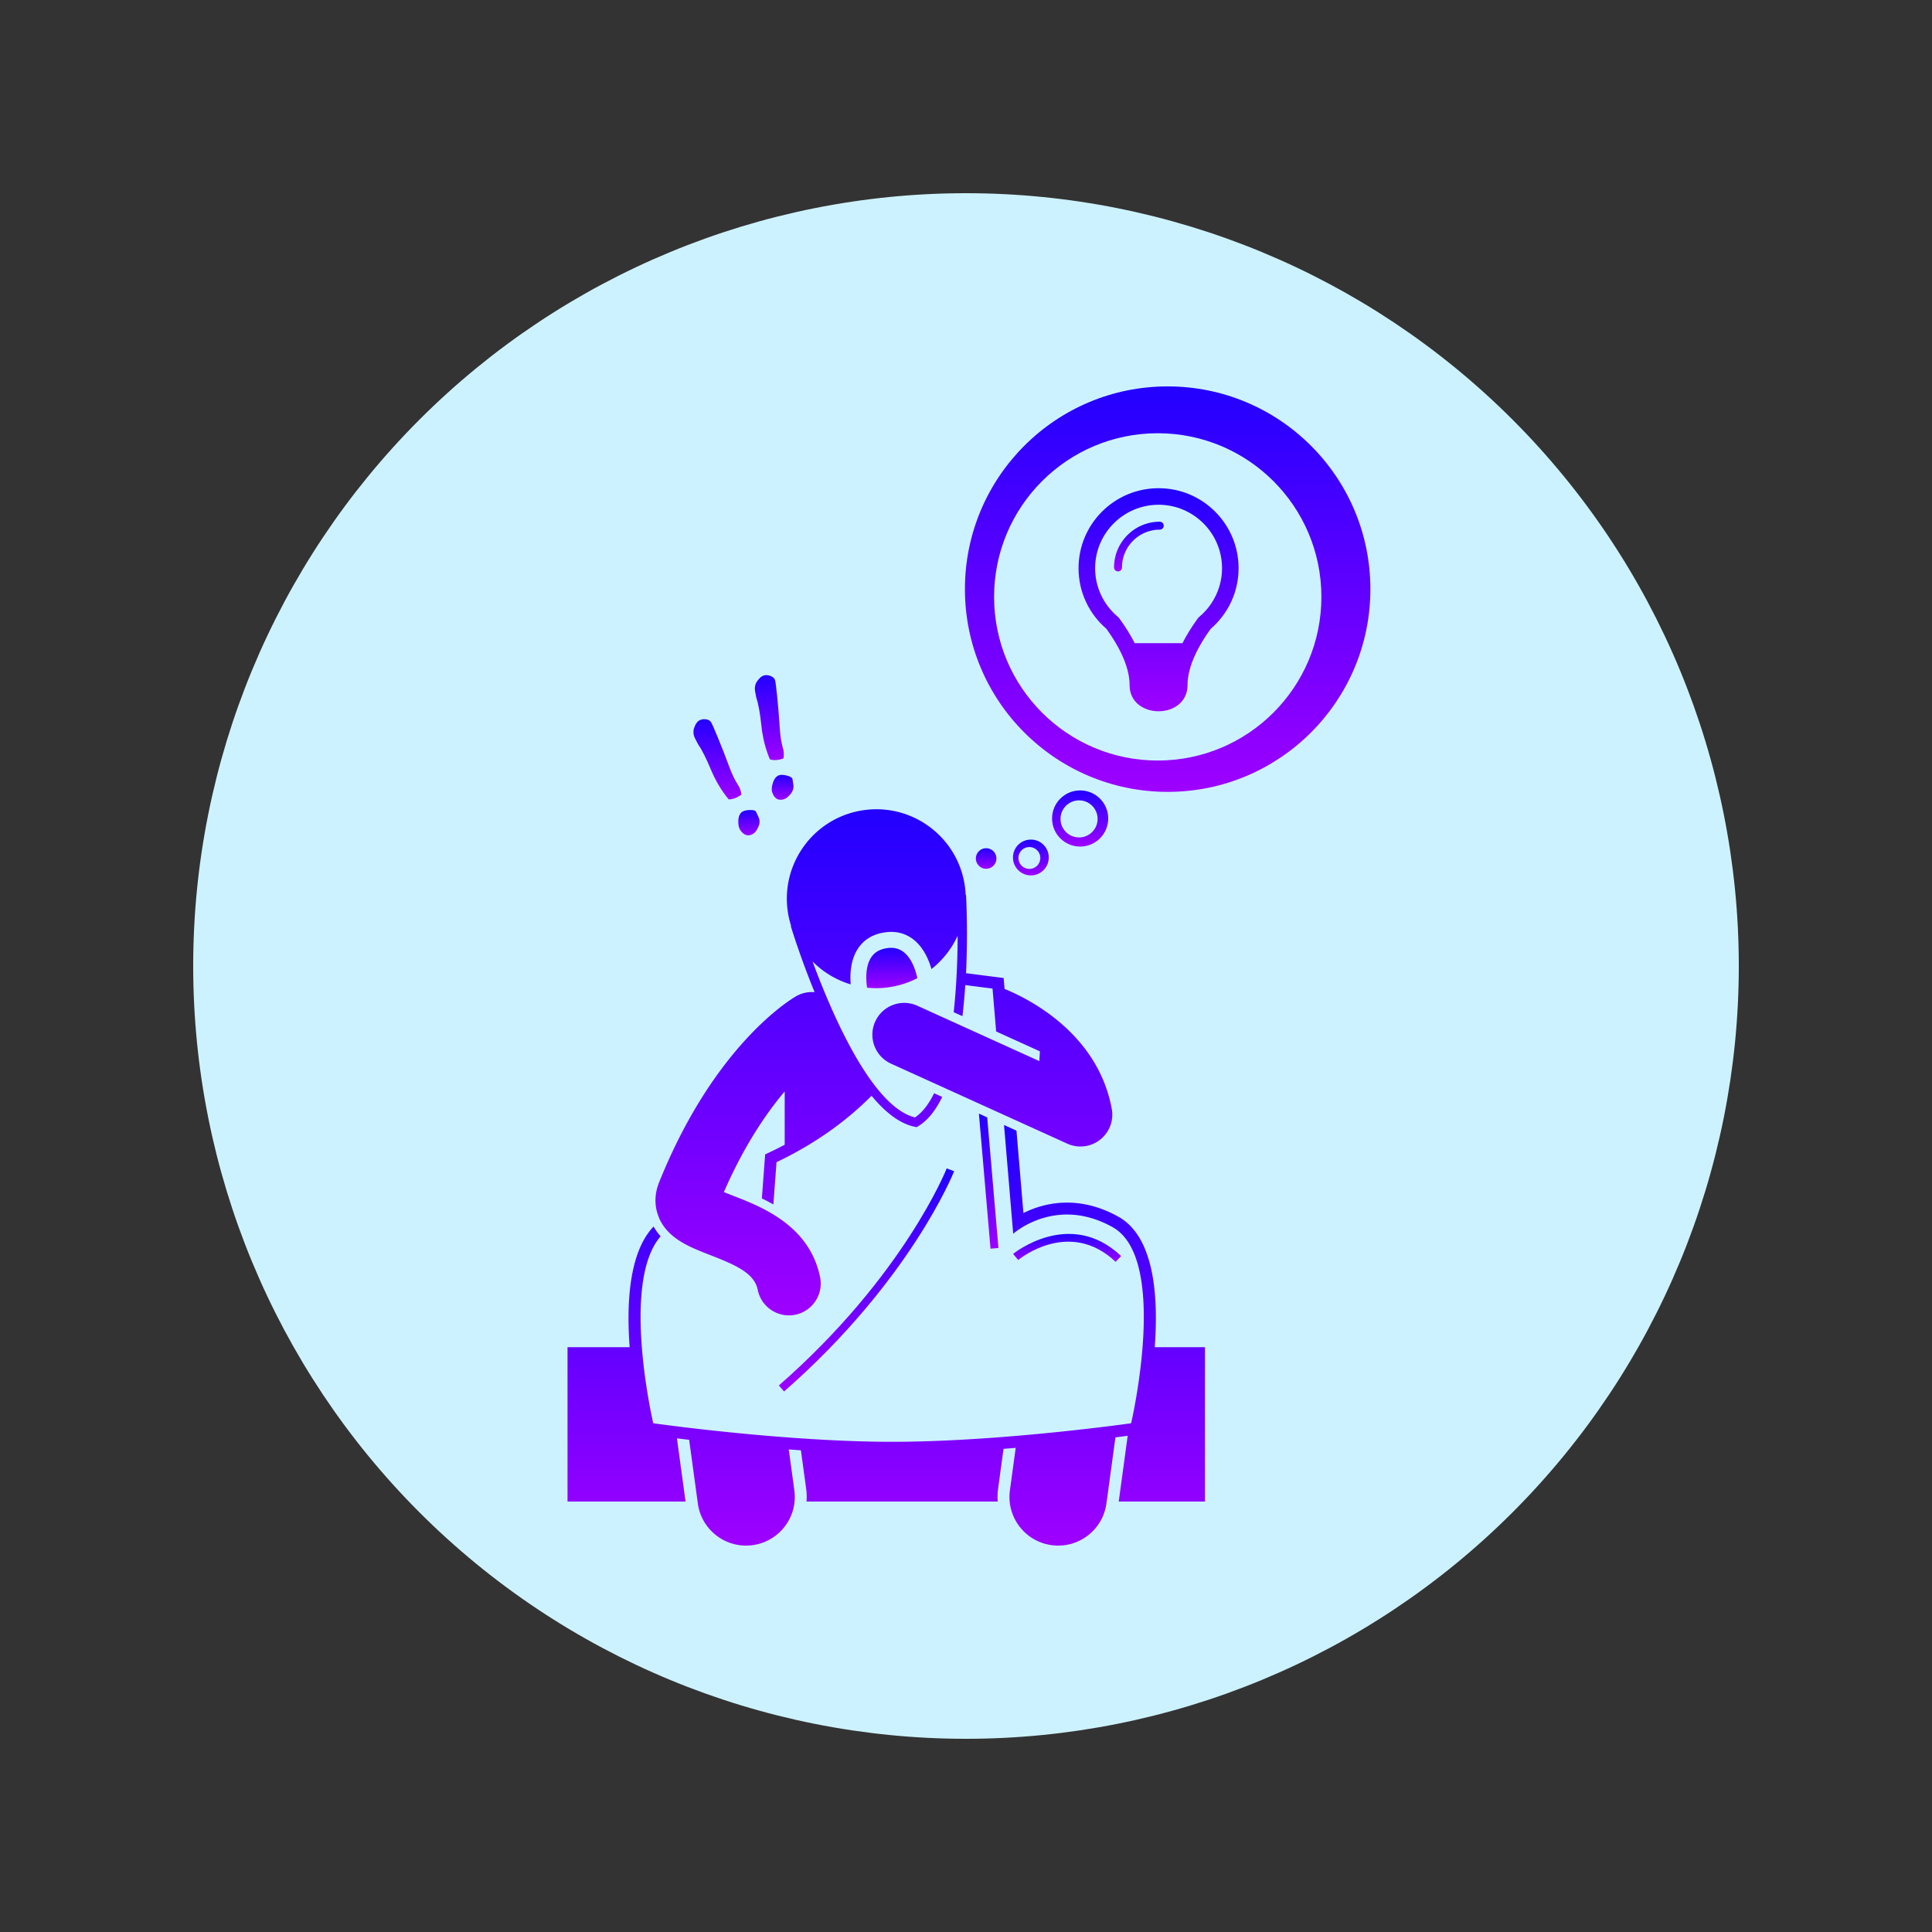 <svg width="160" height="160" fill="none" xmlns="http://www.w3.org/2000/svg">
  <rect width="100%" height="100%" fill="#333333" stroke="none"/>
  <path d="M16 80c0 16.974 6.743 33.253 18.745 45.255C46.748 137.257 63.026 144 80 144c16.974 0 33.253-6.743 45.255-18.745C137.257 113.253 144 96.974 144 80c0-16.974-6.743-33.252-18.745-45.255C113.253 22.743 96.974 16 80 16c-16.974 0-33.252 6.743-45.255 18.745C22.743 46.748 16 63.026 16 80z" fill="#CDF2FF"/>
  <g clip-path="url(#clip0)">
    <path d="M56.06 119.118c.309.038.648.079 1.013.122l.719 5.271c.276 2.022 2.006 3.489 3.991 3.489.182 0 .365-.013.55-.038 2.207-.301 3.752-2.334 3.451-4.541l-.462-3.385c.333.025.669.048 1.006.071l.434 3.181a5.02 5.02 0 01.03 1.064h15.836a5.027 5.027 0 01.03-1.064l.45-3.302c.339-.026.676-.053 1.008-.081l-.479 3.516c-.301 2.208 1.244 4.241 3.451 4.541.185.026.368.038.55.038 1.985 0 3.715-1.467 3.991-3.488l.747-5.476c.431-.055.771-.099 1.015-.132l-.743 5.448h7.142v-12.784H95.629c.316-4.203-.028-9.141-3.009-10.804-1.389-.775-2.821-1.169-4.256-1.169-1.488 0-2.724.423-3.609.865l-.576-6.823-1.03-.468.76 9.006s3.512-3.183 8.23-.549c4.719 2.634 1.536 16.242 1.536 16.242s-10.789 1.536-19.788 1.536c-8.999 0-19.788-1.536-19.788-1.536s-2.726-11.66.612-15.482a4.523 4.523 0 01-.584-.812c-2.027 2.129-2.256 6.336-1.982 9.993H47v12.785h9.774l-.714-5.234z" fill="url(#paint0_linear)"/>
    <path d="M54.578 100.861c.745 1.72 2.521 2.411 4.239 3.08 2.198.855 3.659 1.518 3.937 2.883.254 1.249 1.351 2.11 2.578 2.11.174 0 .35-.017.527-.053 1.425-.29 2.346-1.68 2.057-3.105-.87-4.285-4.825-5.825-7.188-6.744-.242-.094-.52-.203-.78-.309.61-1.402 1.243-2.651 1.878-3.763 1.089-1.911 2.182-3.414 3.159-4.572V94.802c-.358.189-.724.375-1.102.555l-.518.246-.27 3.645a15.8 15.8 0 01.953.5l.259-3.501c3.373-1.606 5.932-3.551 7.872-5.498 1.121 1.353 2.332 2.321 3.593 2.568l.144.028.126-.076c.813-.492 1.465-1.346 1.988-2.426l-.672-.305c-.43.878-.951 1.577-1.583 2.004-3.559-.884-6.851-8.498-8.486-12.922a7.435 7.435 0 003.164 1.903c-.065-.768-.041-2.004.604-2.973.472-.71 1.177-1.153 2.097-1.315.919-.163 1.734.01 2.421.515.902.663 1.352 1.757 1.565 2.502a7.445 7.445 0 002.168-2.759c-.006 1.779-.078 4.065-.328 6.333l.725.329c.103-.865.179-1.731.235-2.574l2.257.289.3 3.552 3.623 1.645-.047.81-10.104-4.586c-1.325-.601-2.886-.015-3.487 1.31-.601 1.325-.015 2.886 1.31 3.487l11.956 5.427 2.642 1.199c.011.005.023.009.035.014a2.62 2.62 0 00.204.079c.025.009.05.016.075.024.058.018.117.034.177.048.028.007.055.013.083.018.06.012.12.021.182.029.025.003.05.007.075.01.081.008.163.013.245.013.004 0 .007.001.011.001.003 0 .005-.001.008-.001a2.625 2.625 0 00.32-.023c.028-.004.055-.007.083-.011.022-.004.045-.005.067-.009a2.624 2.624 0 00.579-.179 2.079 2.079 0 00.062-.029 2.661 2.661 0 00.264-.141c.013-.008.026-.015.038-.023a2.607 2.607 0 00.269-.198c.02-.017.039-.035.059-.052.067-.06.132-.123.192-.189.018-.02.038-.04.056-.06a2.709 2.709 0 00.197-.26c.015-.022.029-.046.043-.069a2.619 2.619 0 00.148-.27c.005-.011.012-.02.017-.031.002-.005.004-.01.006-.015a2.612 2.612 0 00.069-.174c.009-.023.019-.046.027-.07a2.694 2.694 0 00.051-.181c.006-.023.014-.047.019-.07.012-.05.019-.102.027-.153.006-.034.013-.069.018-.103.004-.032.005-.064.007-.096.005-.055.01-.11.012-.164 0-.021-.001-.042-.001-.062 0-.067-.001-.133-.006-.2-.002-.021-.006-.042-.007-.063a2.586 2.586 0 00-.026-.197c-.001-.005-.001-.009-.002-.014-.994-5.416-5.399-8.281-7.849-9.481a16.562 16.562 0 00-1.03-.463l-.076-.903-3.117-.4c.017-.337.03-.667.041-.991.097-2.942-.025-5.239-.04-5.484l-.03.002a7.456 7.456 0 00-.106-.987c-.713-4.028-4.557-6.716-8.586-6.002-4.028.713-6.716 4.557-6.002 8.586a7.415 7.415 0 00.24.964l-.029.009c.074.244.797 2.603 1.973 5.475a2.622 2.622 0 00-1.516.328c-.237.133-5.144 2.973-9.462 11.275-.652 1.254-1.292 2.63-1.899 4.143-.508 1.264-.281 2.3 0 2.948z" fill="url(#paint1_linear)"/>
    <path d="M73.856 81.72a7.403 7.403 0 002.112-.712c-.096-.471-.403-1.63-1.178-2.196-.391-.285-.852-.376-1.409-.278-.559.099-.962.344-1.23.748-.546.821-.411 2.076-.342 2.513a7.397 7.397 0 002.047-.074z" fill="url(#paint2_linear)"/>
    <path d="M82.03 103.41l.656-.056-.93-10.816-.687-.312.962 11.184z" fill="url(#paint3_linear)"/>
    <path d="M83.904 103.842l.419.507c.172-.142 4.273-3.441 8.069.15l.453-.478c-4.224-3.995-8.895-.218-8.941-.179z" fill="url(#paint4_linear)"/>
    <path d="M64.501 114.739l.433.496c10.475-9.165 14.047-18.146 14.082-18.236l-.613-.239c-.034.088-3.547 8.918-13.902 17.979z" fill="url(#paint5_linear)"/>
    <path d="M96.7 65.579c9.273 0 16.79-7.517 16.79-16.789C113.489 39.517 105.972 32 96.7 32c-9.273 0-16.789 7.517-16.789 16.789-0 9.273 7.517 16.79 16.789 16.79zm-.821-29.7c7.486 0 13.553 6.068 13.553 13.553 0 7.485-6.067 13.553-13.553 13.553-7.485 0-13.553-6.068-13.553-13.553 0-7.485 6.068-13.553 13.553-13.553z" fill="url(#paint6_linear)"/>
    <path d="M91.631 52.08c.886 1.221 1.917 2.997 1.917 4.652 0 2.894 4.798 2.894 4.798 0 0-1.655 1.032-3.431 1.917-4.652 1.412-1.215 2.311-3.012 2.311-5.022 0-3.66-2.967-6.627-6.627-6.627-3.66 0-6.627 2.967-6.627 6.627 0 2.01.898 3.807 2.311 5.022zm4.317-10.279c2.897 0 5.256 2.358 5.256 5.257 0 1.528-.67 2.979-1.835 3.982l-.121.104-.096.131c-.495.684-.899 1.347-1.226 1.991h-3.955c-.328-.645-.733-1.309-1.23-1.992l-.094-.129-.121-.104c-1.165-1.003-1.834-2.454-1.834-3.982 0-2.899 2.358-5.257 5.256-5.257z" fill="url(#paint7_linear)"/>
    <path d="M92.59 47.321a.329.329 0 00.329-.329c0-1.724 1.403-3.128 3.127-3.128a.329.329 0 00.329-.329.329.329 0 00-.329-.329c-2.087 0-3.785 1.698-3.785 3.786 0 .182.147.329.329.329z" fill="url(#paint8_linear)"/>
    <path d="M87.127 67.784c0 1.284 1.041 2.325 2.325 2.325s2.325-1.041 2.325-2.325-1.041-2.325-2.325-2.325-2.325 1.041-2.325 2.325zm3.772.034c0 .848-.688 1.536-1.536 1.536-.849 0-1.536-.688-1.536-1.536s.688-1.536 1.536-1.536c.849 0 1.536.688 1.536 1.536z" fill="url(#paint9_linear)"/>
    <path d="M83.89 71.014c0 .818.663 1.482 1.482 1.482s1.482-.663 1.482-1.482-.663-1.482-1.482-1.482-1.482.663-1.482 1.482zm2.263.041a.905.905 0 01-.905.905.905.905 0 01-.905-.905c0-.5.405-.905.905-.905a.905.905 0 01.905.905z" fill="url(#paint10_linear)"/>
    <path d="M81.668 71.947a.85.85 0 00.85-.85.85.85 0 10-1.701 0c0 .47.381.85.85.85z" fill="url(#paint11_linear)"/>
    <path d="M64.526 64.199c-.23.076-.4.28-.511.611-.111.331-.133.599-.065.802.179.539.512.728.998.567.163-.054.343-.201.538-.44.196-.239.265-.511.207-.816l-.07-.433c-.034-.102-.188-.188-.461-.259-.274-.071-.486-.081-.636-.032z" fill="url(#paint12_linear)"/>
    <path d="M62.653 57.845c.163.491.299 1.265.41 2.322.108.975.34 1.881.697 2.719.303.101.675.077 1.117-.069.062-.285.045-.586-.05-.903-.129-.418-.216-1.005-.261-1.76-.045-.726-.109-1.515-.194-2.367-.084-.852-.147-1.341-.188-1.464-.051-.154-.179-.27-.384-.347-.204-.077-.395-.086-.572-.027-.163.054-.335.204-.513.45-.178.246-.238.536-.178.872.06.335.098.527.115.576z" fill="url(#paint13_linear)"/>
    <path d="M61.144 67.968c-.011.349.045.611.168.786.326.465.699.551 1.118.257.141-.099.271-.291.39-.576.119-.285.107-.565-.035-.841l-.191-.395c-.061-.087-.233-.126-.516-.116-.282.011-.489.061-.618.152-.198.139-.303.383-.314.732z" fill="url(#paint14_linear)"/>
    <path d="M57.841 61.687c.297.423.65 1.126 1.058 2.106.383.903.865 1.705 1.447 2.405.319.009.669-.119 1.051-.387-.022-.291-.124-.575-.306-.851-.244-.363-.495-.901-.755-1.611-.251-.682-.539-1.42-.864-2.213-.325-.792-.525-1.242-.6-1.349-.093-.133-.249-.207-.467-.223-.218-.015-.403.031-.556.138-.141.099-.262.291-.362.578-.1.286-.074.582.08.886.154.304.246.478.275.519z" fill="url(#paint15_linear)"/>
  </g>
  <defs>
    <linearGradient id="paint0_linear" x1="73.394" y1="93.169" x2="73.394" y2="128" gradientUnits="userSpaceOnUse">
      <stop stop-color="#20F"/>
      <stop offset="1" stop-color="#9E00FF"/>
    </linearGradient>
    <linearGradient id="paint1_linear" x1="73.193" y1="67.019" x2="73.193" y2="108.934" gradientUnits="userSpaceOnUse">
      <stop stop-color="#20F"/>
      <stop offset="1" stop-color="#9E00FF"/>
    </linearGradient>
    <linearGradient id="paint2_linear" x1="73.855" y1="78.496" x2="73.855" y2="81.833" gradientUnits="userSpaceOnUse">
      <stop stop-color="#20F"/>
      <stop offset="1" stop-color="#9E00FF"/>
    </linearGradient>
    <linearGradient id="paint3_linear" x1="81.877" y1="92.226" x2="81.877" y2="103.41" gradientUnits="userSpaceOnUse">
      <stop stop-color="#20F"/>
      <stop offset="1" stop-color="#9E00FF"/>
    </linearGradient>
    <linearGradient id="paint4_linear" x1="88.374" y1="102.189" x2="88.374" y2="104.499" gradientUnits="userSpaceOnUse">
      <stop stop-color="#20F"/>
      <stop offset="1" stop-color="#9E00FF"/>
    </linearGradient>
    <linearGradient id="paint5_linear" x1="71.758" y1="96.76" x2="71.758" y2="115.235" gradientUnits="userSpaceOnUse">
      <stop stop-color="#20F"/>
      <stop offset="1" stop-color="#9E00FF"/>
    </linearGradient>
    <linearGradient id="paint6_linear" x1="96.7" y1="32" x2="96.7" y2="65.579" gradientUnits="userSpaceOnUse">
      <stop stop-color="#20F"/>
      <stop offset="1" stop-color="#9E00FF"/>
    </linearGradient>
    <linearGradient id="paint7_linear" x1="95.948" y1="40.431" x2="95.948" y2="58.902" gradientUnits="userSpaceOnUse">
      <stop stop-color="#20F"/>
      <stop offset="1" stop-color="#9E00FF"/>
    </linearGradient>
    <linearGradient id="paint8_linear" x1="94.318" y1="43.205" x2="94.318" y2="47.321" gradientUnits="userSpaceOnUse">
      <stop stop-color="#20F"/>
      <stop offset="1" stop-color="#9E00FF"/>
    </linearGradient>
    <linearGradient id="paint9_linear" x1="89.453" y1="65.458" x2="89.453" y2="70.109" gradientUnits="userSpaceOnUse">
      <stop stop-color="#20F"/>
      <stop offset="1" stop-color="#9E00FF"/>
    </linearGradient>
    <linearGradient id="paint10_linear" x1="85.372" y1="69.533" x2="85.372" y2="72.496" gradientUnits="userSpaceOnUse">
      <stop stop-color="#20F"/>
      <stop offset="1" stop-color="#9E00FF"/>
    </linearGradient>
    <linearGradient id="paint11_linear" x1="81.668" y1="70.246" x2="81.668" y2="71.947" gradientUnits="userSpaceOnUse">
      <stop stop-color="#20F"/>
      <stop offset="1" stop-color="#9E00FF"/>
    </linearGradient>
    <linearGradient id="paint12_linear" x1="64.813" y1="64.168" x2="64.813" y2="66.234" gradientUnits="userSpaceOnUse">
      <stop stop-color="#20F"/>
      <stop offset="1" stop-color="#9E00FF"/>
    </linearGradient>
    <linearGradient id="paint13_linear" x1="63.715" y1="55.909" x2="63.715" y2="62.947" gradientUnits="userSpaceOnUse">
      <stop stop-color="#20F"/>
      <stop offset="1" stop-color="#9E00FF"/>
    </linearGradient>
    <linearGradient id="paint14_linear" x1="62.021" y1="67.082" x2="62.021" y2="69.182" gradientUnits="userSpaceOnUse">
      <stop stop-color="#20F"/>
      <stop offset="1" stop-color="#9E00FF"/>
    </linearGradient>
    <linearGradient id="paint15_linear" x1="59.412" y1="59.562" x2="59.412" y2="66.199" gradientUnits="userSpaceOnUse">
      <stop stop-color="#20F"/>
      <stop offset="1" stop-color="#9E00FF"/>
    </linearGradient>
    <clipPath id="clip0">
      <path fill="#fff" transform="translate(47 32)" d="M0 0h66.489v96H0z"/>
    </clipPath>
  </defs>
</svg>
